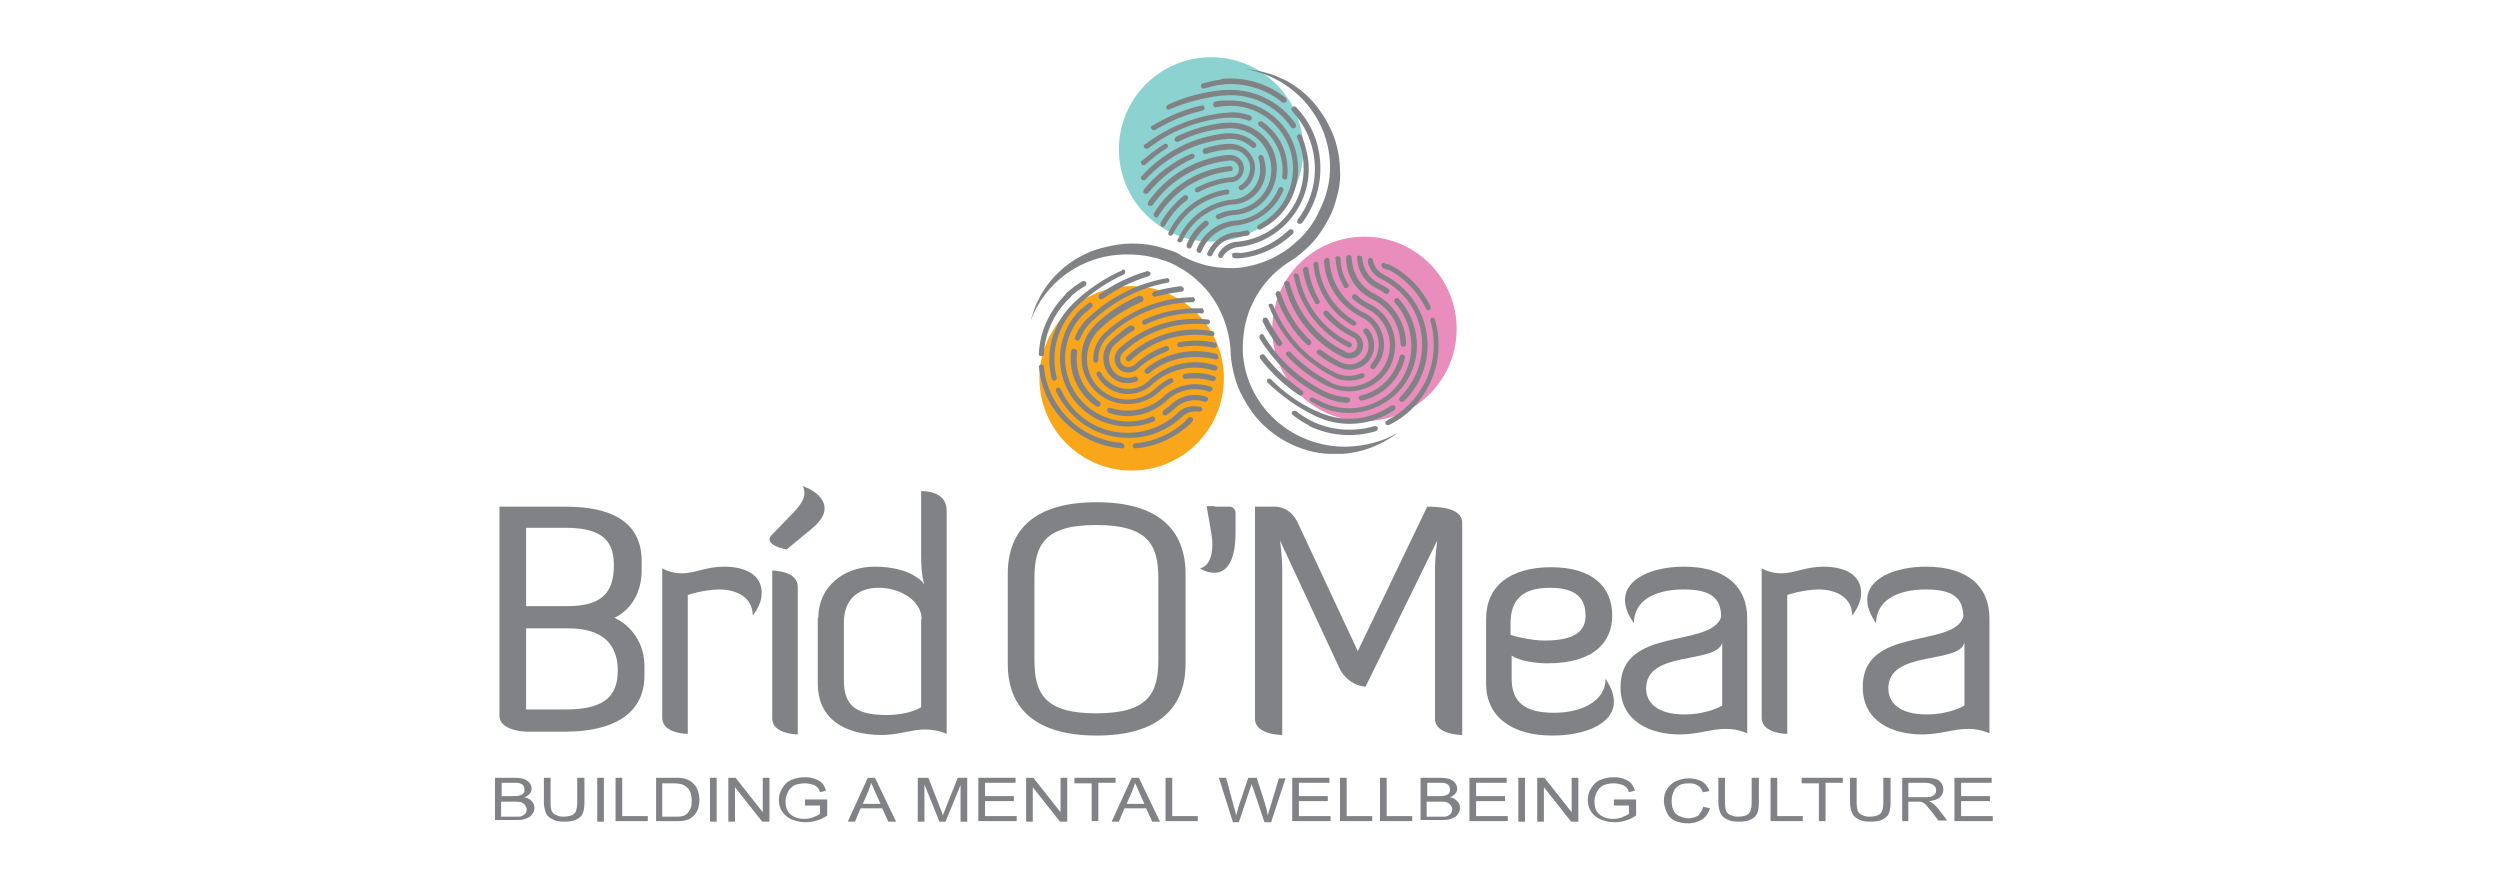 <?xml version="1.0" encoding="utf-8"?>
<!-- Generator: Adobe Illustrator 24.3.0, SVG Export Plug-In . SVG Version: 6.00 Build 0)  -->
<svg version="1.1" id="Layer_1" xmlns="http://www.w3.org/2000/svg" xmlns:xlink="http://www.w3.org/1999/xlink" x="0px" y="0px"
	 viewBox="0 0 450 160" style="enable-background:new 0 0 450 160;" xml:space="preserve">
<style type="text/css">
	.st0{fill:#8CD2D1;}
	.st1{fill:#FAA61A;}
	.st2{fill:#E98EBC;}
	.st3{fill:#808285;}
</style>
<g>
	<g>
		<circle class="st0" cx="218" cy="26.9" r="16.6"/>
		<circle class="st1" cx="203.7" cy="68.1" r="16.6"/>
		<circle class="st2" cx="245.6" cy="59.2" r="16.6"/>
		<g>
			<path class="st3" d="M242.5,80.4c-10,0.2-18.3-7.4-18.8-17.1c0-0.2,0-0.4,0-0.6c0-1.2,0.1-2.4,0.3-3.6c0.2-1.2,0.6-2.4,1-3.5
				c0.5-1.1,1-2.2,1.7-3.2c1.3-2,3.1-3.8,5.1-5.1l0,0c0,0,0,0,0,0c1.2-0.7,2.2-1.5,3.2-2.4c1-0.9,1.9-1.9,2.7-3.1
				c0.8-1.1,1.4-2.3,2-3.5c0.5-1.2,0.9-2.6,1.2-3.9c0.3-1.3,0.4-2.7,0.3-4c-0.1-2.7-0.7-5.4-2-7.8c-0.3-0.6-0.6-1.2-1-1.8
				c-0.4-0.6-0.8-1.1-1.2-1.7c-0.9-1.1-1.8-2-2.9-2.9c-1.1-0.8-2.2-1.6-3.5-2.1c-1.2-0.6-2.5-1-3.9-1.3c-0.9-0.2-1.9-0.3-2.8-0.4
				c8.6,1.3,15.3,8.5,15.5,17.3c0.1,3-0.7,5.9-2,8.4c-0.4,0.9-0.9,1.8-1.5,2.6c-0.7,1-1.5,1.9-2.4,2.7c-0.9,0.8-1.8,1.6-2.9,2.2
				c-1,0.6-2.1,1.2-3.3,1.6c-1.1,0.4-2.3,0.7-3.5,0.9c-1.2,0.2-2.4,0.2-3.6,0.1c-2.4-0.1-4.8-0.8-7-1.9l0,0c0,0,0,0,0,0
				c-0.2-0.1-0.5-0.2-0.7-0.4c0,0-0.1,0-0.1-0.1c-0.9-0.5-1.9-0.8-2.9-1.1c-1.3-0.4-2.6-0.7-4-0.8c-1.3-0.1-2.7-0.1-4.1,0.1
				c-1.3,0.2-2.7,0.5-4,0.9c-1.3,0.4-2.5,1-3.7,1.7c-2.3,1.4-4.3,3.3-5.8,5.6c-0.4,0.6-0.7,1.2-1,1.8c-0.3,0.6-0.6,1.2-0.8,1.9
				c-0.2,0.6-0.4,1.2-0.6,1.9c2.5-6.9,9.1-11.9,17.1-12c1.7,0,3.3,0.1,4.8,0.5c0.5,0.1,1,0.2,1.5,0.4c1.2,0.3,2.3,0.8,3.3,1.4
				c1.1,0.6,2.1,1.3,3,2.1c0.9,0.8,1.8,1.7,2.5,2.6c0.7,1,1.4,2,1.9,3.1c1.1,2.2,1.7,4.6,1.9,7v0c0,0,0,0,0,0c0,1.3,0.2,2.7,0.5,4
				c0.3,1.3,0.7,2.6,1.3,3.8c0.6,1.2,1.3,2.4,2.1,3.5c0.8,1.1,1.7,2.1,2.8,3c1,0.9,2.2,1.7,3.3,2.3c2.4,1.3,5.1,2.1,7.8,2.2
				c0.7,0,1.4,0,2,0c0.7,0,1.4-0.1,2-0.2c1.3-0.2,2.7-0.6,3.9-1.1c1.3-0.5,2.5-1.2,3.6-1.9c0.3-0.2,0.6-0.5,1-0.7
				C249.3,79.3,246,80.3,242.5,80.4z"/>
			<g>
				<path class="st3" d="M214.2,75.8c0.1,0.2,0.1,0.4-0.1,0.6c-2.7,2.5-6.1,4-9.7,4.3c-0.3,0-0.5-0.2-0.5-0.4c0-0.3,0.2-0.5,0.4-0.5
					c3.5-0.3,6.6-1.7,9.2-4.1C213.7,75.5,214,75.5,214.2,75.8C214.2,75.7,214.2,75.8,214.2,75.8z"/>
				<path class="st3" d="M202.3,80c0.1,0.1,0.1,0.2,0.1,0.3c0,0.3-0.2,0.5-0.5,0.4c-4-0.3-7.8-2.1-10.6-5.1
					c-2.5-2.6-3.9-5.9-4.3-9.5c0-0.3,0.2-0.5,0.4-0.5c0.3,0,0.5,0.2,0.5,0.4c0.3,3.4,1.7,6.4,4,8.9c2.6,2.8,6.1,4.5,9.9,4.8
					C202.1,79.8,202.2,79.8,202.3,80z"/>
				<path class="st3" d="M192.8,52.9c0.1,0.2,0.1,0.4-0.1,0.6c-2.9,2.7-4.6,6.3-4.8,10.2c0,0.3-0.2,0.5-0.5,0.4
					c-0.3,0-0.5-0.2-0.4-0.5c0.2-4.2,2.1-8,5.1-10.9C192.2,52.6,192.5,52.6,192.8,52.9C192.7,52.8,192.8,52.8,192.8,52.9z"/>
				<path class="st3" d="M195.5,50.8C195.5,50.8,195.5,50.8,195.5,50.8c0.1,0.2,0.1,0.5-0.2,0.7c-1,0.6-1.9,1.2-2.7,2
					c-0.2,0.2-0.5,0.2-0.7,0c-0.2-0.2-0.2-0.5,0-0.7c0.9-0.8,1.8-1.5,2.8-2.1C195.1,50.5,195.4,50.6,195.5,50.8z"/>
				<path class="st3" d="M214.7,75.3c0.1,0.2,0.1,0.4-0.1,0.6c-0.2,0.2-0.3,0.3-0.5,0.5c-0.2,0.2-0.5,0.2-0.7,0
					c-0.2-0.2-0.2-0.5,0-0.7c0.2-0.2,0.3-0.3,0.5-0.5C214.1,75,214.4,75,214.7,75.3C214.6,75.2,214.7,75.3,214.7,75.3z"/>
				<path class="st3" d="M218.5,59.8c0.1,0.1,0.1,0.2,0.1,0.3c0,0.3-0.3,0.4-0.5,0.4c-5.3-0.9-10.7,0.7-14.6,4.4
					c-0.2,0.2-0.5,0.2-0.7,0c-0.2-0.2-0.2-0.5,0-0.7c4.2-3.9,9.8-5.6,15.4-4.6C218.3,59.6,218.5,59.7,218.5,59.8z"/>
				<path class="st3" d="M219,61.9c0.1,0.1,0.1,0.2,0.1,0.3c-0.1,0.3-0.3,0.4-0.6,0.4c-2-0.4-4.1-0.5-6.1-0.1
					c-0.3,0-0.5-0.1-0.5-0.4c0-0.3,0.1-0.5,0.4-0.5c2.2-0.4,4.3-0.4,6.5,0.1C218.8,61.7,218.9,61.8,219,61.9z"/>
				<path class="st3" d="M217.7,57.7c0.1,0.1,0.1,0.2,0.1,0.3c0,0.3-0.3,0.4-0.5,0.4c-5.6-0.6-11.1,1.2-15.2,5.1l-0.1,0.1
					c-0.5,0.6-0.5,1.5,0,2c0.5,0.6,1.4,0.6,2,0.2l0.2-0.1c1.6-1.5,3.5-2.7,5.6-3.4c0.2-0.1,0.5,0,0.6,0.3c0.1,0.2,0,0.5-0.3,0.6
					c-1.8,0.7-3.5,1.6-5,2.9l0,0l-0.3,0.3c-1,0.9-2.5,0.9-3.5-0.1c-0.9-1-0.9-2.5,0.1-3.5l0.3-0.3l0,0c4.3-3.8,9.9-5.6,15.6-5
					C217.5,57.5,217.7,57.6,217.7,57.7z"/>
				<path class="st3" d="M219.2,64c0.1,0.1,0.1,0.2,0.1,0.4c-0.1,0.2-0.3,0.4-0.6,0.3c-4.2-1.1-8.6-0.2-11.9,2.5
					c-0.2,0.2-0.5,0.1-0.7-0.1c-0.2-0.2-0.1-0.5,0.1-0.7c3.5-2.9,8.3-3.9,12.8-2.7C219,63.8,219.1,63.9,219.2,64z"/>
				<path class="st3" d="M204.2,58.9c0.1,0.2,0.1,0.5-0.2,0.6c-1.2,0.7-2.3,1.6-3.3,2.5l-0.1,0.1c-0.6,0.6-0.9,1.4-1,2.3
					c0,0.9,0.3,1.8,0.9,2.5c0.9,1,2.4,1.4,3.7,0.9c0.2-0.1,0.5,0,0.6,0.3c0.1,0.2,0,0.5-0.3,0.6c-1.7,0.6-3.5,0.2-4.7-1.1
					c-0.8-0.9-1.2-2-1.2-3.2c0-1.2,0.5-2.3,1.4-3.1l0.3-0.3l0,0c1-0.9,2-1.7,3.1-2.4C203.8,58.6,204,58.6,204.2,58.9
					C204.2,58.9,204.2,58.9,204.2,58.9z"/>
				<path class="st3" d="M216.6,55.7c0,0.1,0.1,0.2,0.1,0.3c0,0.3-0.2,0.5-0.5,0.4c-3.4-0.2-6.9,0.5-10,2c-0.2,0.1-0.5,0-0.6-0.2
					c-0.1-0.2,0-0.5,0.2-0.6c3.2-1.5,6.8-2.2,10.4-2.1C216.4,55.4,216.5,55.5,216.6,55.7z"/>
				<path class="st3" d="M219.1,66c0.1,0.1,0.1,0.3,0,0.4c-0.1,0.2-0.3,0.4-0.6,0.3c-3.8-1.2-7.9-0.3-10.9,2.3l-0.2,0.2
					c-2.6,2.4-6.6,2.3-9-0.3c-0.4-0.4-0.7-0.9-1-1.4c-0.1-0.2,0-0.5,0.2-0.6c0.2-0.1,0.5,0,0.6,0.2c0.2,0.4,0.5,0.9,0.9,1.2
					c2,2.1,5.3,2.3,7.5,0.4l0.2-0.2c3.2-3,7.8-4.1,12.1-2.7C218.9,65.8,219,65.9,219.1,66z"/>
				<path class="st3" d="M215,53.7c0,0.1,0.1,0.1,0.1,0.2c0,0.3-0.2,0.5-0.5,0.5c-5.7,0.1-11.1,2.3-15.2,6.2l-0.1,0.1
					c-1.1,1.1-1.7,2.6-1.6,4.1c0,0.3-0.2,0.5-0.4,0.5c-0.3,0-0.5-0.2-0.5-0.4c-0.1-1.9,0.7-3.7,2-4.9l0.3-0.3l0,0
					c4.3-3.9,9.8-6.1,15.6-6.2C214.8,53.4,214.9,53.5,215,53.7z"/>
				<path class="st3" d="M218.8,67.9c0.1,0.1,0.1,0.3,0,0.4c-0.1,0.2-0.4,0.4-0.6,0.3c-1.5-0.5-3.2-0.6-4.8-0.4
					c-0.3,0-0.5-0.1-0.5-0.4c0-0.3,0.1-0.5,0.4-0.5c1.7-0.3,3.6-0.2,5.2,0.4C218.6,67.8,218.7,67.8,218.8,67.9z"/>
				<path class="st3" d="M205.8,53.6C205.9,53.6,205.9,53.7,205.8,53.6c0.1,0.3,0,0.6-0.2,0.7c-2.8,1.2-5.4,2.8-7.6,4.9l-0.1,0.1
					c-2.9,2.8-3,7.4-0.3,10.3c2.7,2.9,7.3,3.1,10.2,0.5l0.2-0.2c0.8-0.7,1.6-1.3,2.6-1.8c0.2-0.1,0.5,0,0.6,0.2
					c0.1,0.2,0,0.5-0.2,0.6c-0.8,0.4-1.5,0.9-2.1,1.4l-0.2,0.2c-3.4,3.1-8.6,3-11.8-0.4c-3.1-3.3-3-8.6,0.4-11.8l0.2-0.2l0,0
					c2.3-2.1,4.8-3.7,7.6-4.9C205.5,53.3,205.7,53.4,205.8,53.6z"/>
				<path class="st3" d="M213,51.8c0,0.1,0.1,0.1,0.1,0.2c0,0.3-0.2,0.5-0.4,0.5c-1.6,0.2-3.2,0.5-4.7,0.9c-0.2,0.1-0.5-0.1-0.6-0.3
					c-0.1-0.2,0.1-0.5,0.3-0.6c1.6-0.5,3.2-0.8,4.9-1C212.7,51.6,212.9,51.7,213,51.8z"/>
				<path class="st3" d="M210.4,50.2c0,0,0.1,0.1,0.1,0.2c0,0.3-0.1,0.5-0.4,0.5c-5,0.9-9.6,3.3-13.3,6.7l-0.1,0.1
					c-1,0.9-1.8,2-2.3,3.3c-0.1,0.2-0.4,0.4-0.6,0.3c-0.2-0.1-0.4-0.4-0.3-0.6c0.5-1.3,1.3-2.5,2.4-3.5l0,0l0.1-0.1
					c3.9-3.6,8.7-6.1,13.9-7C210.1,50,210.3,50.1,210.4,50.2z"/>
				<path class="st3" d="M193.8,63c0.1,0.1,0.1,0.2,0.1,0.3c-0.4,2.8,0.5,5.6,2.4,7.6c0.5,0.5,1,1,1.6,1.4c0.2,0.1,0.3,0.4,0.1,0.7
					c-0.1,0.2-0.4,0.3-0.7,0.1c-0.7-0.4-1.3-1-1.8-1.5c-2.1-2.3-3.1-5.3-2.7-8.4c0-0.3,0.3-0.4,0.5-0.4
					C193.6,62.8,193.7,62.9,193.8,63z"/>
				<path class="st3" d="M218.2,69.8c0.1,0.1,0.1,0.3,0,0.4c-0.1,0.2-0.4,0.4-0.6,0.3c-2.5-0.9-5.3-0.4-7.4,1.4l-0.2,0.2
					c-2.8,2.6-6.8,3.5-10.4,2.2c-0.2-0.1-0.4-0.4-0.3-0.6c0.1-0.2,0.4-0.4,0.6-0.3c3.2,1.1,6.7,0.4,9.3-1.8l0.2-0.2
					c2.3-2.1,5.5-2.8,8.5-1.8C218.1,69.7,218.1,69.7,218.2,69.8z"/>
				<path class="st3" d="M217.4,71.6c0.1,0.1,0.1,0.3,0,0.4c-0.1,0.2-0.3,0.4-0.6,0.3c-1.8-0.6-3.8-0.2-5.2,1.1l-0.1,0.1
					c-0.5,0.4-1,0.9-1.5,1.2c-0.2,0.1-0.5,0.1-0.7-0.1c-0.1-0.2-0.1-0.5,0.1-0.7c0.4-0.3,0.8-0.6,1.2-0.9l0.2-0.2
					c1.7-1.6,4.1-2.1,6.3-1.4C217.2,71.4,217.3,71.5,217.4,71.6z"/>
				<path class="st3" d="M196.6,54.7c0.1,0.2,0.1,0.5-0.1,0.6c-0.3,0.3-0.7,0.6-1,0.9l-0.2,0.1c-4.6,4.3-4.8,11.4-0.5,16
					c1.6,1.7,3.6,2.8,5.9,3.3c2.2,0.5,4.5,0.3,6.6-0.6c0.2-0.1,0.5,0,0.6,0.3c0.1,0.2,0,0.5-0.3,0.6c-2.3,0.9-4.7,1.1-7.1,0.6
					c-2.5-0.5-4.7-1.8-6.4-3.6c-4.5-4.8-4.4-12.4,0.3-17.1l0,0l0.3-0.2c0.4-0.4,0.8-0.7,1.2-1C196.1,54.4,196.4,54.4,196.6,54.7
					C196.6,54.7,196.6,54.7,196.6,54.7z"/>
				<path class="st3" d="M207,49c0,0,0,0.1,0.1,0.1c0.1,0.2-0.1,0.5-0.3,0.6c-3,0.9-5.8,2.3-8.3,4.1c-0.2,0.1-0.5,0.1-0.7-0.1
					c-0.1-0.2-0.1-0.5,0.1-0.7c2.6-1.9,5.5-3.3,8.6-4.2C206.7,48.8,206.9,48.9,207,49z"/>
				<path class="st3" d="M216.3,73.4c0.1,0.1,0.1,0.2,0.1,0.3c-0.1,0.3-0.3,0.4-0.6,0.4c-1-0.2-2.1,0.1-2.9,0.8l-0.1,0.1
					c-2.8,2.6-6.4,4-10.2,3.8c-3.8-0.1-7.3-1.7-9.9-4.5c-1.1-1.2-2-2.5-2.6-3.9c-0.1-0.2,0-0.5,0.2-0.6c0.2-0.1,0.5,0,0.6,0.2
					c0.6,1.3,1.4,2.6,2.4,3.7c2.4,2.6,5.7,4.1,9.2,4.2c3.5,0.1,6.8-1.1,9.3-3.4l0.2-0.2c1-1,2.5-1.4,3.9-1.1
					C216.1,73.2,216.3,73.3,216.3,73.4z"/>
				<path class="st3" d="M202.5,48.7C202.5,48.7,202.5,48.7,202.5,48.7c0.1,0.3,0,0.6-0.2,0.7c-2.9,1.3-5.7,3.2-8.1,5.4l-0.2,0.2
					c-3.5,3.3-5,8.2-3.8,12.9c0.1,0.3-0.1,0.5-0.3,0.6c-0.3,0.1-0.5-0.1-0.6-0.3c-1.2-4.9,0.2-10,3.8-13.5l0,0l0.3-0.3
					c2.5-2.4,5.4-4.3,8.5-5.7C202.1,48.4,202.4,48.5,202.5,48.7z"/>
			</g>
			<g>
				<path class="st3" d="M222.5,46.2c0.1,0.2,0.3,0.4,0.5,0.3c3.7-0.3,7-1.9,9.7-4.4c0.2-0.2,0.2-0.5,0-0.7c-0.2-0.2-0.5-0.2-0.7,0
					c-2.5,2.4-5.7,3.9-9.1,4.2C222.6,45.6,222.4,45.8,222.5,46.2C222.5,46.1,222.5,46.1,222.5,46.2z"/>
				<path class="st3" d="M233.5,40c0,0.1,0.1,0.2,0.2,0.2c0.2,0.2,0.5,0.1,0.7-0.1c2.4-3.2,3.6-7.2,3.2-11.3
					c-0.3-3.6-1.8-6.9-4.3-9.5c-0.2-0.2-0.5-0.2-0.7,0c-0.2,0.2-0.2,0.5,0,0.7c2.3,2.5,3.7,5.6,4,8.9c0.4,3.8-0.7,7.6-3,10.6
					C233.5,39.7,233.5,39.9,233.5,40z"/>
				<path class="st3" d="M219.5,14.9c0.1,0.2,0.3,0.4,0.5,0.3c3.9-0.4,7.8,0.8,10.8,3.2c0.2,0.2,0.5,0.1,0.7-0.1
					c0.2-0.2,0.1-0.5-0.1-0.7c-3.3-2.6-7.4-3.8-11.5-3.4C219.7,14.3,219.5,14.6,219.5,14.9C219.5,14.9,219.5,14.9,219.5,14.9z"/>
				<path class="st3" d="M216.2,15.6C216.2,15.6,216.2,15.6,216.2,15.6c0.1,0.3,0.3,0.4,0.6,0.3c1.1-0.3,2.2-0.6,3.3-0.7
					c0.3,0,0.4-0.3,0.4-0.5c0-0.3-0.3-0.4-0.5-0.4c-1.2,0.1-2.3,0.4-3.5,0.7C216.2,15.1,216.1,15.4,216.2,15.6z"/>
				<path class="st3" d="M221.8,46.2c0.1,0.2,0.3,0.3,0.5,0.3c0.2,0,0.5,0,0.7-0.1c0.3,0,0.4-0.3,0.4-0.5c0-0.3-0.3-0.4-0.5-0.4
					c-0.2,0-0.4,0-0.7,0c-0.3,0-0.5,0.2-0.4,0.5C221.8,46.1,221.8,46.2,221.8,46.2z"/>
				<path class="st3" d="M207.7,38.8c0,0.1,0.1,0.2,0.2,0.3c0.2,0.1,0.5,0.1,0.6-0.2c2.9-4.6,7.6-7.5,13-8.1c0.3,0,0.4-0.3,0.4-0.5
					c0-0.3-0.3-0.4-0.5-0.4c-5.7,0.5-10.7,3.6-13.7,8.5C207.6,38.5,207.6,38.7,207.7,38.8z"/>
				<path class="st3" d="M208.9,40.5c0,0.1,0.1,0.2,0.2,0.3c0.2,0.1,0.5,0,0.6-0.2c1-1.8,2.3-3.4,4-4.6c0.2-0.2,0.2-0.5,0.1-0.7
					c-0.2-0.2-0.5-0.2-0.7-0.1c-1.7,1.4-3.1,3-4.2,4.9C208.9,40.3,208.9,40.4,208.9,40.5z"/>
				<path class="st3" d="M206.6,36.8c0,0.1,0.1,0.2,0.2,0.2c0.2,0.1,0.5,0.1,0.7-0.1c3.2-4.6,8.3-7.5,13.9-8l0.1,0
					c0.8,0,1.4,0.6,1.5,1.4c0.1,0.8-0.4,1.4-1.2,1.6l-0.2,0c-2.2,0.2-4.3,0.9-6.3,1.9c-0.2,0.1-0.3,0.4-0.2,0.6
					c0.1,0.2,0.4,0.3,0.6,0.2c1.7-0.9,3.5-1.5,5.5-1.8l0,0l0.5,0c1.3-0.1,2.3-1.3,2.2-2.7c-0.1-1.3-1.3-2.3-2.7-2.2l-0.4,0l0,0
					c-5.7,0.7-10.8,3.7-14.1,8.4C206.6,36.5,206.6,36.7,206.6,36.8z"/>
				<path class="st3" d="M210.3,42.1c0,0.1,0.1,0.2,0.2,0.3c0.2,0.1,0.5,0,0.6-0.2c1.9-3.9,5.6-6.6,9.8-7.2c0.3,0,0.4-0.3,0.4-0.5
					c0-0.3-0.3-0.4-0.5-0.4c-4.5,0.7-8.5,3.6-10.5,7.8C210.3,41.8,210.3,41.9,210.3,42.1z"/>
				<path class="st3" d="M216.5,27.4c0.1,0.2,0.3,0.4,0.6,0.3c1.3-0.4,2.7-0.7,4.1-0.8l0.2,0c0.9,0,1.7,0.2,2.4,0.8
					c0.7,0.6,1.2,1.4,1.2,2.3c0.1,1.4-0.6,2.7-1.8,3.4c-0.2,0.1-0.3,0.4-0.2,0.6c0.1,0.2,0.4,0.3,0.6,0.2c1.5-0.8,2.4-2.5,2.3-4.3
					c-0.1-1.2-0.7-2.2-1.6-3c-0.9-0.7-2.1-1.1-3.2-1l-0.4,0l0,0c-1.3,0.1-2.6,0.4-3.9,0.8C216.5,26.9,216.4,27.2,216.5,27.4
					C216.5,27.4,216.5,27.4,216.5,27.4z"/>
				<path class="st3" d="M205.8,34.6c0,0.1,0.1,0.2,0.2,0.2c0.2,0.2,0.5,0.1,0.7-0.1c2.2-2.7,5-4.8,8.1-6.2c0.2-0.1,0.3-0.4,0.2-0.6
					c-0.1-0.2-0.4-0.3-0.6-0.2c-3.3,1.4-6.2,3.6-8.5,6.4C205.8,34.3,205.8,34.5,205.8,34.6z"/>
				<path class="st3" d="M211.9,43.3c0,0.1,0.1,0.2,0.3,0.3c0.2,0.1,0.5,0,0.6-0.2c1.6-3.6,5-6.1,9-6.6l0.3,0
					c3.5-0.3,6.1-3.4,5.7-6.9c-0.1-0.6-0.2-1.2-0.4-1.7c-0.1-0.2-0.4-0.4-0.6-0.3c-0.2,0.1-0.4,0.4-0.3,0.6c0.2,0.5,0.3,1,0.3,1.5
					c0.3,2.9-1.8,5.5-4.6,5.9l-0.2,0c-4.4,0.4-8.2,3.2-10,7.2C211.9,43.1,211.9,43.2,211.9,43.3z"/>
				<path class="st3" d="M205.4,32.1c0,0.1,0.1,0.1,0.1,0.2c0.2,0.2,0.5,0.2,0.7,0c3.9-4.2,9.1-6.8,14.8-7.3l0.2,0
					c1.5-0.1,3,0.5,4.1,1.5c0.2,0.2,0.5,0.2,0.7,0c0.2-0.2,0.2-0.5,0-0.7c-1.3-1.3-3.2-1.9-5-1.8l-0.4,0l0,0
					c-5.7,0.6-11.1,3.3-15,7.6C205.4,31.8,205.3,32,205.4,32.1z"/>
				<path class="st3" d="M213.6,44.4c0,0.1,0.1,0.2,0.3,0.3c0.2,0.1,0.5,0,0.6-0.3c0.6-1.5,1.6-2.8,2.9-3.8c0.2-0.2,0.2-0.5,0.1-0.7
					c-0.2-0.2-0.5-0.2-0.7-0.1c-1.4,1.1-2.5,2.5-3.2,4.2C213.6,44.2,213.6,44.3,213.6,44.4z"/>
				<path class="st3" d="M211.4,25.2C211.4,25.2,211.4,25.3,211.4,25.2c0.1,0.3,0.4,0.4,0.7,0.3c2.7-1.3,5.6-2.2,8.7-2.4l0.1,0
					c4-0.3,7.5,2.7,7.9,6.7c0.4,4-2.5,7.5-6.4,8l-0.3,0c-1.1,0.1-2.1,0.4-3,0.8c-0.2,0.1-0.4,0.4-0.2,0.6c0.1,0.2,0.4,0.4,0.6,0.2
					c0.8-0.3,1.6-0.6,2.5-0.7l0.3,0c4.6-0.4,7.9-4.5,7.5-9.1c-0.4-4.6-4.5-7.9-9.1-7.5l-0.3,0l0,0c-3,0.3-6,1.2-8.7,2.5
					C211.5,24.8,211.4,25,211.4,25.2z"/>
				<path class="st3" d="M205.4,29.4c0,0.1,0.1,0.1,0.1,0.2c0.2,0.2,0.5,0.2,0.7,0c1.2-1.1,2.5-2.1,3.8-2.9c0.2-0.1,0.3-0.4,0.2-0.6
					c-0.1-0.2-0.4-0.3-0.6-0.2c-1.4,0.9-2.7,1.9-4,3C205.3,29,205.3,29.2,205.4,29.4z"/>
				<path class="st3" d="M205.9,26.4c0,0.1,0,0.1,0.1,0.2c0.2,0.2,0.5,0.2,0.7,0.1c4-3.1,8.8-5,13.9-5.5l0.1,0c1.4-0.1,2.7,0,4,0.5
					c0.2,0.1,0.5,0,0.6-0.3c0.1-0.2,0-0.5-0.3-0.6c-1.3-0.5-2.8-0.7-4.2-0.5l0,0l-0.2,0c-5.3,0.5-10.3,2.5-14.5,5.7
					C205.9,26,205.8,26.2,205.9,26.4z"/>
				<path class="st3" d="M226.5,22.4c0,0.1,0.1,0.2,0.2,0.3c2.3,1.6,3.8,4.1,4.1,6.9c0.1,0.7,0.1,1.4,0,2.2c0,0.3,0.1,0.5,0.4,0.5
					c0.3,0,0.5-0.1,0.5-0.4c0.1-0.8,0.1-1.6,0-2.4c-0.3-3.1-1.9-5.8-4.5-7.6c-0.2-0.1-0.5-0.1-0.7,0.1
					C226.5,22.1,226.4,22.3,226.5,22.4z"/>
				<path class="st3" d="M215.4,45.2c0,0.1,0.1,0.2,0.3,0.3c0.2,0.1,0.5,0,0.6-0.3c1-2.5,3.3-4.2,5.9-4.6l0.2,0
					c3.8-0.4,7.1-2.8,8.6-6.3c0.1-0.2,0-0.5-0.3-0.6c-0.2-0.1-0.5,0-0.6,0.3c-1.3,3.1-4.2,5.3-7.5,5.7l-0.3,0
					c-3.1,0.3-5.8,2.3-6.9,5.2C215.4,45,215.4,45.1,215.4,45.2z"/>
				<path class="st3" d="M217.3,45.8c0,0.1,0.1,0.2,0.3,0.3c0.2,0.1,0.5,0,0.6-0.2c0.8-1.8,2.4-3,4.3-3.2l0.2,0
					c0.6-0.1,1.3-0.2,1.9-0.3c0.3-0.1,0.4-0.3,0.3-0.6c-0.1-0.3-0.3-0.4-0.6-0.3c-0.5,0.1-1,0.2-1.5,0.3l-0.3,0
					c-2.3,0.2-4.3,1.7-5.2,3.8C217.2,45.6,217.2,45.7,217.3,45.8z"/>
				<path class="st3" d="M218.4,19c0.1,0.2,0.3,0.4,0.5,0.3c0.4-0.1,0.9-0.1,1.3-0.2l0.2,0c6.2-0.6,11.7,4,12.3,10.2
					c0.2,2.3-0.3,4.6-1.4,6.6c-1.1,2-2.8,3.5-4.8,4.6c-0.2,0.1-0.3,0.4-0.2,0.6c0.1,0.2,0.4,0.3,0.6,0.2c2.2-1.1,4-2.8,5.2-4.9
					c1.2-2.2,1.8-4.7,1.5-7.2c-0.6-6.6-6.4-11.5-13-11.1l0,0l-0.4,0c-0.5,0-1,0.1-1.6,0.2C218.5,18.4,218.3,18.7,218.4,19
					C218.3,19,218.4,19,218.4,19z"/>
				<path class="st3" d="M207.2,23.1c0,0,0,0.1,0.1,0.1c0.1,0.2,0.4,0.3,0.6,0.2c2.7-1.6,5.5-2.8,8.6-3.5c0.3-0.1,0.4-0.3,0.3-0.6
					c-0.1-0.3-0.3-0.4-0.6-0.3c-3.1,0.7-6.1,2-8.9,3.7C207.2,22.7,207.1,22.9,207.2,23.1z"/>
				<path class="st3" d="M219.3,46.1c0,0.1,0.1,0.2,0.2,0.3c0.2,0.1,0.5,0.1,0.6-0.2c0.5-0.9,1.5-1.5,2.5-1.7l0.1,0
					c3.8-0.4,7.2-2.2,9.6-5.1c2.4-2.9,3.6-6.6,3.2-10.4c-0.2-1.6-0.6-3.1-1.2-4.6c-0.1-0.2-0.4-0.3-0.6-0.2
					c-0.2,0.1-0.3,0.4-0.2,0.6c0.6,1.3,1,2.8,1.1,4.3c0.3,3.5-0.7,7-3,9.7c-2.2,2.7-5.3,4.3-8.7,4.7l-0.2,0
					c-1.4,0.1-2.7,0.9-3.4,2.2C219.3,45.9,219.2,46,219.3,46.1z"/>
				<path class="st3" d="M209.9,19.4C209.9,19.4,209.9,19.5,209.9,19.4c0.1,0.3,0.4,0.4,0.6,0.3c3-1.3,6.1-2.1,9.4-2.5l0.3,0
					c4.8-0.5,9.5,1.7,12.2,5.7c0.1,0.2,0.4,0.3,0.7,0.1c0.2-0.1,0.3-0.4,0.1-0.7c-2.8-4.1-7.7-6.4-12.6-6.1l0,0l-0.4,0
					c-3.4,0.3-6.8,1.2-9.9,2.6C210,19,209.9,19.2,209.9,19.4z"/>
			</g>
			<g>
				<path class="st3" d="M249.4,47.7c0.1-0.2,0.4-0.2,0.6-0.1c3.3,1.6,5.9,4.3,7.5,7.6c0.1,0.2,0,0.5-0.2,0.6
					c-0.2,0.1-0.5,0-0.6-0.2c-1.5-3.1-3.9-5.6-7-7.2C249.3,48.3,249.2,48.1,249.4,47.7C249.3,47.8,249.3,47.8,249.4,47.7z"/>
				<path class="st3" d="M257.5,57.4c0.1-0.1,0.1-0.1,0.2-0.2c0.2-0.1,0.5,0.1,0.6,0.3c1.1,3.9,0.8,8-1,11.7
					c-1.6,3.2-4.1,5.8-7.3,7.3c-0.2,0.1-0.5,0-0.6-0.2c-0.1-0.2,0-0.5,0.2-0.6c3-1.5,5.4-3.9,6.9-6.9c1.7-3.4,2-7.3,1-11
					C257.4,57.7,257.4,57.6,257.5,57.4z"/>
				<path class="st3" d="M235.5,75.9c0.1-0.2,0.4-0.2,0.6-0.1c3.5,1.7,7.5,2,11.3,0.9c0.2-0.1,0.5,0.1,0.6,0.3
					c0.1,0.2-0.1,0.5-0.3,0.6c-4,1.2-8.2,0.9-12-0.9C235.4,76.5,235.3,76.2,235.5,75.9C235.4,75.9,235.5,75.9,235.5,75.9z"/>
				<path class="st3" d="M232.6,74.1C232.6,74.1,232.6,74.1,232.6,74.1c0.2-0.2,0.5-0.2,0.7-0.1c0.9,0.7,1.8,1.3,2.8,1.8
					c0.2,0.1,0.3,0.4,0.2,0.6c-0.1,0.2-0.4,0.3-0.6,0.2c-1.1-0.5-2.1-1.2-3-1.9C232.5,74.6,232.4,74.3,232.6,74.1z"/>
				<path class="st3" d="M248.7,47.5c0.1-0.2,0.4-0.2,0.6-0.1c0.2,0.1,0.4,0.2,0.6,0.3c0.2,0.1,0.3,0.4,0.2,0.6
					c-0.1,0.2-0.4,0.3-0.6,0.2c-0.2-0.1-0.4-0.2-0.6-0.3C248.7,48.1,248.6,47.8,248.7,47.5C248.7,47.5,248.7,47.5,248.7,47.5z"/>
				<path class="st3" d="M232.9,49.4c0.1-0.1,0.2-0.2,0.3-0.2c0.3,0,0.5,0.1,0.6,0.4c1,5.3,4.4,9.7,9.3,12.1
					c0.2,0.1,0.3,0.4,0.2,0.6c-0.1,0.2-0.4,0.3-0.6,0.2c-5.1-2.5-8.7-7.2-9.8-12.8C232.8,49.6,232.8,49.5,232.9,49.4z"/>
				<path class="st3" d="M234.7,48.2c0.1-0.1,0.2-0.2,0.3-0.2c0.3,0,0.5,0.1,0.5,0.4c0.3,2,1,4,2,5.7c0.1,0.2,0.1,0.5-0.2,0.6
					c-0.2,0.1-0.5,0.1-0.6-0.2c-1.1-1.9-1.9-3.9-2.2-6.1C234.6,48.4,234.6,48.3,234.7,48.2z"/>
				<path class="st3" d="M231.2,50.8c0.1-0.1,0.1-0.1,0.3-0.2c0.3-0.1,0.5,0.1,0.6,0.3c1.4,5.4,5.1,10,10.1,12.4l0.1,0.1
					c0.7,0.3,1.5,0,1.9-0.7c0.3-0.7,0.1-1.5-0.5-1.9l-0.2-0.1c-2-1-3.8-2.4-5.2-4c-0.2-0.2-0.1-0.5,0.1-0.7c0.2-0.2,0.5-0.1,0.7,0.1
					c1.3,1.5,2.8,2.7,4.5,3.6l0,0l0.4,0.2c1.2,0.6,1.7,2.1,1.1,3.3c-0.6,1.2-2.1,1.7-3.3,1.1l-0.4-0.2l0,0
					c-5.1-2.6-8.8-7.3-10.2-12.9C231.1,51.1,231.1,50.9,231.2,50.8z"/>
				<path class="st3" d="M236.5,47.3c0.1-0.1,0.2-0.2,0.3-0.2c0.3,0,0.5,0.2,0.5,0.4c0.4,4.3,2.9,8.1,6.6,10.3
					c0.2,0.1,0.3,0.4,0.2,0.6c-0.1,0.2-0.4,0.3-0.6,0.2c-4-2.3-6.6-6.4-7.1-11C236.4,47.5,236.5,47.4,236.5,47.3z"/>
				<path class="st3" d="M237.1,63.1c0.2-0.2,0.5-0.2,0.7-0.1c1.1,0.8,2.3,1.6,3.5,2.2l0.2,0.1c0.8,0.3,1.7,0.4,2.5,0.1
					c0.9-0.3,1.6-0.9,2-1.7c0.6-1.2,0.4-2.7-0.5-3.8c-0.2-0.2-0.1-0.5,0.1-0.7c0.2-0.2,0.5-0.1,0.7,0.1c1.1,1.3,1.4,3.2,0.6,4.8
					c-0.5,1.1-1.4,1.8-2.5,2.2c-1.1,0.4-2.3,0.3-3.4-0.2l-0.4-0.2l0,0c-1.2-0.6-2.3-1.3-3.3-2.1C236.9,63.6,236.9,63.3,237.1,63.1
					C237.1,63.1,237.1,63.1,237.1,63.1z"/>
				<path class="st3" d="M229.7,52.6c0.1-0.1,0.1-0.1,0.2-0.2c0.2-0.1,0.5,0.1,0.6,0.3c1.1,3.3,2.9,6.3,5.4,8.6
					c0.2,0.2,0.2,0.5,0,0.7c-0.2,0.2-0.5,0.2-0.7,0c-2.6-2.5-4.5-5.6-5.6-9C229.6,52.9,229.6,52.8,229.7,52.6z"/>
				<path class="st3" d="M238.5,46.6c0.1-0.1,0.2-0.2,0.3-0.2c0.3,0,0.5,0.2,0.5,0.4c0.2,4,2.5,7.5,6,9.4l0.3,0.1
					c3.1,1.6,4.4,5.4,2.9,8.5c-0.3,0.5-0.6,1-1,1.5c-0.2,0.2-0.5,0.2-0.7,0c-0.2-0.2-0.2-0.5,0-0.7c0.3-0.4,0.6-0.8,0.8-1.2
					c1.3-2.6,0.3-5.8-2.3-7.2l-0.2-0.1c-4-2-6.6-5.9-6.8-10.3C238.4,46.8,238.4,46.7,238.5,46.6z"/>
				<path class="st3" d="M228.4,54.8c0-0.1,0.1-0.1,0.2-0.1c0.2-0.1,0.5,0,0.6,0.3c2.1,5.3,6.1,9.6,11.2,12.1l0.2,0.1
					c1.4,0.6,3,0.6,4.4,0c0.2-0.1,0.5,0,0.6,0.2c0.1,0.2,0,0.5-0.2,0.6c-1.7,0.7-3.7,0.7-5.3-0.1l-0.3-0.2l0,0
					c-5.1-2.6-9.2-7-11.3-12.4C228.3,55.1,228.3,54.9,228.4,54.8z"/>
				<path class="st3" d="M240.4,46.3c0.1-0.1,0.2-0.2,0.4-0.2c0.3,0,0.5,0.2,0.5,0.5c0,1.6,0.5,3.2,1.4,4.6c0.1,0.2,0.1,0.5-0.2,0.6
					c-0.2,0.1-0.5,0.1-0.6-0.2c-0.9-1.5-1.4-3.3-1.5-5C240.3,46.4,240.3,46.3,240.4,46.3z"/>
				<path class="st3" d="M231.6,63.4C231.6,63.4,231.6,63.3,231.6,63.4c0.2-0.2,0.5-0.2,0.7,0c2.1,2.2,4.5,4,7.2,5.4l0.1,0.1
					c3.6,1.7,8,0.2,9.8-3.4c1.8-3.6,0.4-7.9-3.1-9.8l-0.2-0.1c-0.9-0.5-1.8-1.1-2.6-1.8c-0.2-0.2-0.2-0.5,0-0.7
					c0.2-0.2,0.5-0.2,0.7,0c0.6,0.6,1.3,1.1,2.1,1.5l0.2,0.1c4.1,2,5.8,7,3.8,11.1c-2,4.1-7,5.8-11.1,3.8l-0.3-0.1l0,0
					c-2.7-1.4-5.2-3.2-7.2-5.4C231.4,63.8,231.4,63.6,231.6,63.4z"/>
				<path class="st3" d="M227.4,57.3c0-0.1,0.1-0.1,0.2-0.1c0.2-0.1,0.5,0,0.6,0.2c0.7,1.4,1.6,2.8,2.5,4.1c0.2,0.2,0.1,0.5-0.1,0.7
					c-0.2,0.2-0.5,0.1-0.7-0.1c-1-1.3-1.9-2.7-2.6-4.2C227.2,57.7,227.3,57.5,227.4,57.3z"/>
				<path class="st3" d="M226.8,60.3c0,0,0.1-0.1,0.1-0.1c0.2-0.1,0.5-0.1,0.6,0.2c2.6,4.3,6.4,7.8,11,10.1l0.1,0
					c1.2,0.6,2.5,0.9,3.9,1c0.3,0,0.5,0.2,0.5,0.5c0,0.3-0.2,0.5-0.5,0.5c-1.4,0-2.8-0.4-4.1-1l0,0l-0.2-0.1
					c-4.8-2.3-8.7-6-11.5-10.5C226.7,60.7,226.7,60.5,226.8,60.3z"/>
				<path class="st3" d="M244.6,71.4c0.1-0.1,0.2-0.1,0.3-0.2c2.7-0.6,5-2.4,6.3-5c0.3-0.7,0.6-1.3,0.7-2c0.1-0.3,0.3-0.4,0.6-0.4
					c0.3,0.1,0.4,0.3,0.4,0.6c-0.2,0.8-0.4,1.5-0.8,2.2c-1.4,2.8-3.9,4.8-6.9,5.5c-0.3,0.1-0.5-0.1-0.6-0.4
					C244.5,71.6,244.5,71.5,244.6,71.4z"/>
				<path class="st3" d="M242.4,46.1c0.1-0.1,0.2-0.2,0.4-0.2c0.3,0,0.5,0.2,0.5,0.5c0.1,2.7,1.5,5.1,3.9,6.4l0.2,0.1
					c3.4,1.7,5.6,5.1,5.7,9c0,0.3-0.2,0.5-0.5,0.5c-0.3,0-0.5-0.2-0.5-0.5c-0.1-3.4-2-6.5-5-8l-0.2-0.1c-2.8-1.4-4.6-4.2-4.6-7.3
					C242.3,46.3,242.3,46.2,242.4,46.1z"/>
				<path class="st3" d="M244.3,46.2c0.1-0.1,0.2-0.2,0.4-0.2c0.3,0,0.5,0.2,0.5,0.4c0.1,1.9,1.2,3.6,2.8,4.5l0.2,0.1
					c0.6,0.3,1.1,0.6,1.7,1c0.2,0.1,0.3,0.4,0.1,0.7c-0.1,0.2-0.4,0.3-0.7,0.1c-0.4-0.3-0.9-0.6-1.3-0.8l-0.2-0.1
					c-2.1-1-3.4-3.1-3.5-5.4C244.2,46.4,244.3,46.3,244.3,46.2z"/>
				<path class="st3" d="M235.8,71.7c0.1-0.2,0.4-0.2,0.6-0.1c0.4,0.2,0.8,0.4,1.2,0.6l0.2,0.1c5.6,2.8,12.4,0.5,15.1-5.1
					c1-2.1,1.4-4.4,1-6.7c-0.3-2.2-1.3-4.3-2.8-6c-0.2-0.2-0.2-0.5,0-0.7c0.2-0.2,0.5-0.2,0.7,0c1.6,1.8,2.7,4,3.1,6.5
					c0.4,2.5,0,5-1.1,7.2c-2.9,5.9-10.1,8.5-16.1,5.7l0,0l-0.3-0.2c-0.5-0.2-0.9-0.5-1.4-0.7C235.8,72.2,235.7,71.9,235.8,71.7
					C235.8,71.7,235.8,71.7,235.8,71.7z"/>
				<path class="st3" d="M226.9,63.9C226.9,63.9,226.9,63.8,226.9,63.9c0.3-0.2,0.6-0.2,0.7,0c1.9,2.5,4.2,4.6,6.8,6.4
					c0.2,0.1,0.3,0.4,0.1,0.7c-0.1,0.2-0.4,0.3-0.7,0.1c-2.7-1.8-5-4-7-6.6C226.7,64.3,226.7,64.1,226.9,63.9z"/>
				<path class="st3" d="M246.3,46.6c0.1-0.1,0.2-0.2,0.3-0.2c0.3,0,0.5,0.1,0.5,0.4c0.2,1,0.8,2,1.8,2.5l0.1,0.1
					c3.4,1.7,6,4.6,7.2,8.2c1.2,3.6,1,7.4-0.7,10.8c-0.7,1.4-1.6,2.7-2.8,3.8c-0.2,0.2-0.5,0.2-0.7,0c-0.2-0.2-0.2-0.5,0-0.7
					c1-1,1.9-2.2,2.6-3.6c1.6-3.2,1.8-6.8,0.7-10.1c-1.1-3.3-3.4-5.9-6.5-7.5l-0.2-0.1c-1.3-0.6-2.2-1.8-2.4-3.2
					C246.2,46.9,246.3,46.7,246.3,46.6z"/>
				<path class="st3" d="M228.1,68.3C228.1,68.3,228.1,68.3,228.1,68.3c0.2-0.2,0.5-0.2,0.7,0c2.3,2.3,4.9,4.2,7.9,5.6l0.3,0.1
					c4.3,2.1,9.4,1.8,13.4-1c0.2-0.1,0.5-0.1,0.7,0.1c0.1,0.2,0.1,0.5-0.1,0.7c-4.1,2.8-9.4,3.3-14,1.2l0,0l-0.4-0.2
					c-3.1-1.5-5.9-3.5-8.4-5.9C228,68.7,228,68.5,228.1,68.3z"/>
			</g>
		</g>
	</g>
	<g>
		<path class="st3" d="M89.1,147.9V140h3.5c0.7,0,1.3,0.1,1.7,0.2c0.4,0.2,0.8,0.4,1,0.7c0.2,0.3,0.4,0.7,0.4,1
			c0,0.3-0.1,0.7-0.3,0.9c-0.2,0.3-0.5,0.5-1,0.7c0.6,0.1,1,0.4,1.3,0.7c0.3,0.3,0.5,0.7,0.5,1.2c0,0.4-0.1,0.7-0.3,1
			c-0.2,0.3-0.4,0.6-0.7,0.7s-0.6,0.3-1,0.4c-0.4,0.1-0.9,0.1-1.5,0.1H89.1z M90.3,143.3h2c0.5,0,0.9,0,1.2-0.1
			c0.3-0.1,0.6-0.2,0.7-0.4c0.2-0.2,0.2-0.4,0.2-0.7c0-0.3-0.1-0.5-0.2-0.7c-0.1-0.2-0.4-0.3-0.6-0.4c-0.3-0.1-0.7-0.1-1.4-0.1h-1.9
			V143.3z M90.3,147h2.3c0.4,0,0.7,0,0.8,0c0.3,0,0.5-0.1,0.7-0.2s0.3-0.2,0.5-0.4c0.1-0.2,0.2-0.4,0.2-0.7c0-0.3-0.1-0.5-0.3-0.8
			c-0.2-0.2-0.4-0.4-0.7-0.5c-0.3-0.1-0.8-0.1-1.4-0.1h-2.2V147z"/>
		<path class="st3" d="M104,140h1.2v4.5c0,0.8-0.1,1.4-0.3,1.9c-0.2,0.5-0.6,0.8-1.1,1.1c-0.6,0.3-1.3,0.4-2.2,0.4
			c-0.9,0-1.6-0.1-2.1-0.4c-0.6-0.3-1-0.6-1.2-1.1c-0.2-0.5-0.4-1.1-0.4-2V140h1.2v4.5c0,0.7,0.1,1.2,0.2,1.5
			c0.2,0.3,0.4,0.6,0.8,0.7c0.4,0.2,0.8,0.3,1.3,0.3c0.9,0,1.6-0.2,1.9-0.5c0.4-0.3,0.6-1,0.6-2V140z"/>
		<path class="st3" d="M107.5,147.9V140h1.2v7.9H107.5z"/>
		<path class="st3" d="M110.8,147.9V140h1.2v6.9h4.6v0.9H110.8z"/>
		<path class="st3" d="M118.1,147.9V140h3.2c0.7,0,1.3,0,1.7,0.1c0.5,0.1,1,0.3,1.4,0.6c0.5,0.4,0.9,0.8,1.1,1.3
			c0.2,0.5,0.4,1.2,0.4,1.9c0,0.6-0.1,1.1-0.2,1.6c-0.2,0.5-0.4,0.8-0.6,1.1c-0.3,0.3-0.5,0.5-0.8,0.7c-0.3,0.2-0.7,0.3-1.1,0.4
			c-0.4,0.1-0.9,0.1-1.5,0.1H118.1z M119.4,147h2c0.6,0,1.1,0,1.4-0.1c0.4-0.1,0.6-0.2,0.8-0.4c0.3-0.2,0.5-0.6,0.7-1
			c0.2-0.4,0.2-0.9,0.2-1.5c0-0.8-0.2-1.5-0.5-1.9c-0.3-0.4-0.7-0.7-1.2-0.9c-0.3-0.1-0.9-0.2-1.6-0.2h-2V147z"/>
		<path class="st3" d="M127.8,147.9V140h1.2v7.9H127.8z"/>
		<path class="st3" d="M131.1,147.9V140h1.3l4.9,6.2V140h1.2v7.9h-1.3l-4.9-6.2v6.2H131.1z"/>
		<path class="st3" d="M144.9,144.8v-0.9l4,0v2.9c-0.6,0.4-1.2,0.7-1.9,0.9c-0.6,0.2-1.3,0.3-2,0.3c-0.9,0-1.7-0.2-2.5-0.5
			c-0.7-0.3-1.3-0.8-1.7-1.4c-0.4-0.6-0.6-1.3-0.6-2.1c0-0.8,0.2-1.5,0.6-2.1c0.4-0.7,0.9-1.2,1.6-1.5c0.7-0.3,1.5-0.5,2.5-0.5
			c0.7,0,1.3,0.1,1.8,0.3c0.5,0.2,1,0.4,1.3,0.8c0.3,0.3,0.5,0.8,0.7,1.3l-1.1,0.3c-0.1-0.4-0.3-0.7-0.5-0.9
			c-0.2-0.2-0.5-0.4-0.9-0.5c-0.4-0.1-0.8-0.2-1.3-0.2c-0.6,0-1.1,0.1-1.5,0.2c-0.4,0.1-0.7,0.3-1,0.6c-0.3,0.2-0.4,0.5-0.6,0.8
			c-0.2,0.5-0.4,1-0.4,1.6c0,0.7,0.1,1.3,0.4,1.8s0.7,0.8,1.3,1.1c0.5,0.2,1.1,0.3,1.7,0.3c0.5,0,1.1-0.1,1.6-0.3
			c0.5-0.2,0.9-0.4,1.2-0.6v-1.5H144.9z"/>
		<path class="st3" d="M152.6,147.9l3.6-7.9h1.3l3.8,7.9h-1.4l-1.1-2.4h-3.9l-1,2.4H152.6z M155.3,144.7h3.2l-1-2.2
			c-0.3-0.7-0.5-1.2-0.7-1.6c-0.1,0.5-0.3,1-0.5,1.5L155.3,144.7z"/>
		<path class="st3" d="M165.2,147.9V140h1.9l2.2,5.6c0.2,0.5,0.4,0.9,0.4,1.2c0.1-0.3,0.3-0.7,0.5-1.3l2.2-5.5h1.7v7.9h-1.2v-6.6
			l-2.7,6.6h-1.1l-2.7-6.7v6.7H165.2z"/>
		<path class="st3" d="M176.1,147.9V140h6.7v0.9h-5.5v2.4h5.2v0.9h-5.2v2.7h5.7v0.9H176.1z"/>
		<path class="st3" d="M184.7,147.9V140h1.3l4.9,6.2V140h1.2v7.9h-1.3l-4.9-6.2v6.2H184.7z"/>
		<path class="st3" d="M196.5,147.9V141h-3.1V140h7.4v0.9h-3.1v6.9H196.5z"/>
		<path class="st3" d="M200.1,147.9l3.6-7.9h1.3l3.8,7.9h-1.4l-1.1-2.4h-3.9l-1,2.4H200.1z M202.8,144.7h3.2l-1-2.2
			c-0.3-0.7-0.5-1.2-0.7-1.6c-0.1,0.5-0.3,1-0.5,1.5L202.8,144.7z"/>
		<path class="st3" d="M209.8,147.9V140h1.2v6.9h4.6v0.9H209.8z"/>
		<path class="st3" d="M221.9,147.9l-2.5-7.9h1.3l1.4,5.2c0.2,0.5,0.3,1.1,0.4,1.6c0.2-0.8,0.4-1.3,0.4-1.5l1.8-5.3h1.5l1.3,4
			c0.3,1,0.6,1.9,0.7,2.8c0.1-0.5,0.3-1.1,0.5-1.7l1.5-5h1.2l-2.6,7.9h-1.2l-2-6c-0.2-0.5-0.3-0.8-0.3-0.9c-0.1,0.4-0.2,0.7-0.3,0.9
			l-2,6H221.9z"/>
		<path class="st3" d="M232.6,147.9V140h6.7v0.9h-5.5v2.4h5.2v0.9h-5.2v2.7h5.7v0.9H232.6z"/>
		<path class="st3" d="M241.2,147.9V140h1.2v6.9h4.6v0.9H241.2z"/>
		<path class="st3" d="M248.4,147.9V140h1.2v6.9h4.6v0.9H248.4z"/>
		<path class="st3" d="M255.7,147.9V140h3.5c0.7,0,1.3,0.1,1.7,0.2c0.4,0.2,0.8,0.4,1,0.7c0.2,0.3,0.4,0.7,0.4,1
			c0,0.3-0.1,0.7-0.3,0.9c-0.2,0.3-0.5,0.5-1,0.7c0.6,0.1,1,0.4,1.3,0.7c0.3,0.3,0.5,0.7,0.5,1.2c0,0.4-0.1,0.7-0.3,1
			c-0.2,0.3-0.4,0.6-0.7,0.7c-0.3,0.2-0.6,0.3-1,0.4c-0.4,0.1-0.9,0.1-1.5,0.1H255.7z M256.9,143.3h2c0.5,0,0.9,0,1.2-0.1
			c0.3-0.1,0.6-0.2,0.7-0.4c0.2-0.2,0.2-0.4,0.2-0.7c0-0.3-0.1-0.5-0.2-0.7c-0.1-0.2-0.4-0.3-0.6-0.4c-0.3-0.1-0.7-0.1-1.4-0.1h-1.9
			V143.3z M256.9,147h2.3c0.4,0,0.7,0,0.8,0c0.3,0,0.5-0.1,0.7-0.2c0.2-0.1,0.3-0.2,0.5-0.4c0.1-0.2,0.2-0.4,0.2-0.7
			c0-0.3-0.1-0.5-0.3-0.8c-0.2-0.2-0.4-0.4-0.7-0.5c-0.3-0.1-0.8-0.1-1.4-0.1h-2.2V147z"/>
		<path class="st3" d="M264.5,147.9V140h6.7v0.9h-5.5v2.4h5.2v0.9h-5.2v2.7h5.7v0.9H264.5z"/>
		<path class="st3" d="M273.3,147.9V140h1.2v7.9H273.3z"/>
		<path class="st3" d="M276.7,147.9V140h1.3l4.9,6.2V140h1.2v7.9h-1.3l-4.9-6.2v6.2H276.7z"/>
		<path class="st3" d="M290.5,144.8v-0.9l4,0v2.9c-0.6,0.4-1.2,0.7-1.9,0.9c-0.6,0.2-1.3,0.3-2,0.3c-0.9,0-1.7-0.2-2.5-0.5
			c-0.7-0.3-1.3-0.8-1.7-1.4c-0.4-0.6-0.6-1.3-0.6-2.1c0-0.8,0.2-1.5,0.6-2.1c0.4-0.7,0.9-1.2,1.6-1.5s1.5-0.5,2.5-0.5
			c0.7,0,1.3,0.1,1.8,0.3c0.5,0.2,1,0.4,1.3,0.8c0.3,0.3,0.5,0.8,0.7,1.3l-1.1,0.3c-0.1-0.4-0.3-0.7-0.5-0.9
			c-0.2-0.2-0.5-0.4-0.9-0.5c-0.4-0.1-0.8-0.2-1.3-0.2c-0.6,0-1.1,0.1-1.5,0.2c-0.4,0.1-0.7,0.3-1,0.6c-0.3,0.2-0.4,0.5-0.6,0.8
			c-0.2,0.5-0.4,1-0.4,1.6c0,0.7,0.1,1.3,0.4,1.8c0.3,0.5,0.7,0.8,1.3,1.1c0.5,0.2,1.1,0.3,1.7,0.3c0.5,0,1.1-0.1,1.6-0.3
			c0.5-0.2,0.9-0.4,1.2-0.6v-1.5H290.5z"/>
		<path class="st3" d="M306.6,145.2l1.2,0.3c-0.3,0.9-0.7,1.5-1.4,2c-0.7,0.4-1.5,0.7-2.5,0.7c-1,0-1.8-0.2-2.5-0.5
			c-0.6-0.3-1.1-0.8-1.4-1.5c-0.3-0.7-0.5-1.4-0.5-2.1c0-0.8,0.2-1.5,0.6-2.1c0.4-0.6,0.9-1.1,1.6-1.4c0.7-0.3,1.4-0.5,2.3-0.5
			c0.9,0,1.7,0.2,2.4,0.6c0.6,0.4,1.1,1,1.3,1.7l-1.2,0.2c-0.2-0.6-0.5-1-0.9-1.2c-0.4-0.3-0.9-0.4-1.6-0.4c-0.7,0-1.3,0.1-1.8,0.4
			c-0.5,0.3-0.8,0.7-1,1.2c-0.2,0.5-0.3,1-0.3,1.5c0,0.7,0.1,1.3,0.3,1.7c0.2,0.5,0.6,0.9,1.1,1.1c0.5,0.2,1,0.4,1.6,0.4
			c0.7,0,1.3-0.2,1.8-0.5C306.1,146.3,306.4,145.8,306.6,145.2z"/>
		<path class="st3" d="M315.4,140h1.2v4.5c0,0.8-0.1,1.4-0.3,1.9c-0.2,0.5-0.6,0.8-1.1,1.1c-0.6,0.3-1.3,0.4-2.2,0.4
			c-0.9,0-1.6-0.1-2.1-0.4c-0.6-0.3-1-0.6-1.2-1.1c-0.2-0.5-0.4-1.1-0.4-2V140h1.2v4.5c0,0.7,0.1,1.2,0.2,1.5
			c0.2,0.3,0.4,0.6,0.8,0.7c0.4,0.2,0.8,0.3,1.3,0.3c0.9,0,1.6-0.2,1.9-0.5c0.4-0.3,0.6-1,0.6-2V140z"/>
		<path class="st3" d="M318.7,147.9V140h1.2v6.9h4.6v0.9H318.7z"/>
		<path class="st3" d="M327.4,147.9V141h-3.1V140h7.4v0.9h-3.1v6.9H327.4z"/>
		<path class="st3" d="M339.1,140h1.2v4.5c0,0.8-0.1,1.4-0.3,1.9c-0.2,0.5-0.6,0.8-1.1,1.1c-0.6,0.3-1.3,0.4-2.2,0.4
			c-0.9,0-1.6-0.1-2.1-0.4c-0.6-0.3-1-0.6-1.2-1.1c-0.2-0.5-0.4-1.1-0.4-2V140h1.2v4.5c0,0.7,0.1,1.2,0.2,1.5
			c0.2,0.3,0.4,0.6,0.8,0.7c0.4,0.2,0.8,0.3,1.3,0.3c0.9,0,1.6-0.2,1.9-0.5c0.4-0.3,0.6-1,0.6-2V140z"/>
		<path class="st3" d="M342.4,147.9V140h4.1c0.8,0,1.5,0.1,1.9,0.2c0.4,0.1,0.8,0.4,1,0.7c0.3,0.4,0.4,0.8,0.4,1.2
			c0,0.6-0.2,1-0.6,1.4c-0.4,0.4-1.1,0.6-2,0.7c0.3,0.1,0.6,0.3,0.7,0.4c0.4,0.3,0.7,0.6,1,1l1.6,2.1h-1.6l-1.2-1.6
			c-0.4-0.5-0.7-0.8-0.9-1.1c-0.2-0.2-0.4-0.4-0.6-0.5c-0.2-0.1-0.4-0.2-0.6-0.2c-0.1,0-0.4,0-0.7,0h-1.4v3.5H342.4z M343.6,143.5
			h2.7c0.6,0,1,0,1.3-0.1c0.3-0.1,0.6-0.3,0.7-0.5c0.2-0.2,0.2-0.5,0.2-0.7c0-0.4-0.2-0.7-0.5-0.9c-0.3-0.2-0.8-0.4-1.5-0.4h-3
			V143.5z"/>
		<path class="st3" d="M351.8,147.9V140h6.7v0.9h-5.5v2.4h5.2v0.9h-5.2v2.7h5.7v0.9H351.8z"/>
	</g>
	<g>
		<path class="st3" d="M89.9,91.2h11.9c7.9,0,13.7,2.5,13.7,9.8v1.7c0,3.9-1.9,7.1-4.9,8.5c3.2,1.5,5.4,4.7,5.4,8.7v1.7
			c0,7-5.8,10.1-14.2,10.1h-7.1c0,0-4.8-0.1-4.8-2.9V91.2z M94.7,95.1v14h7.5c6.2,0,8.3-2.5,8.3-7.4c0-4.9-2.8-6.7-8.8-6.7H94.7z
			 M94.7,113.2v14.5h7.1c6.5,0,9.4-2,9.4-7c0-4.7-2.7-7.6-8.9-7.6H94.7z"/>
		<path class="st3" d="M123.8,107.1v25c0,0-4.6,0-4.6-2.9v-26.9c1.3,0.7,2.5,0.9,3.5,0.9c2.4,0,4.4-1.2,7.6-1.2
			c4.1,0,6.8,1.6,6.8,4.7c0,1.4-0.5,2.6-1.6,4.1c0-3.2-2.8-4.7-6.1-4.7C126.3,106.2,123.8,107.1,123.8,107.1z"/>
		<path class="st3" d="M142.3,92.8c1.3-1.3,2.5-2.7,2.5-4c0-0.5-0.1-0.9-0.3-1.3c2.4,0.8,6.5,3.6,1.7,7.6l-4.6,3.8
			c0,0-4.7-0.8-2.5-2.8L142.3,92.8z M139,102.7c0.3,0,4.6,0.1,4.6,2.9v26.6c0,0-4.6,0-4.6-2.9V102.7z"/>
		<path class="st3" d="M147.3,111.2c0-5.7,4.7-9.2,10.1-9.2c7,0,9,3.2,9,3.2s-0.6-1.3-0.6-5.3V88.4c0.4,0,4.6-0.1,4.6,3.5v40.2
			c-1.3-0.6-3-0.8-3.9-0.8c-2.3,0-4.9,1-7.7,1c-7.4,0-11.6-3.4-11.6-9.2V111.2z M165.9,111.5c0-3.4-3.9-5.7-7.7-5.7
			c-3.6,0-6.3,1.9-6.3,6.3v10.3c0,4.2,1.7,6.3,7.6,6.3c4.3,0,6.3-1.4,6.3-1.4V111.5z"/>
		<path class="st3" d="M213.4,119.5c0,8.1-5.1,12.9-16,12.9c-10.9,0-16-4.8-16-12.9v-16.2c0-8.1,5-12.9,16-12.9
			c10.9,0,16,4.8,16,12.9V119.5z M208.5,104.1c0-6-1.8-9.6-11.2-9.6c-9.3,0-11.1,3.6-11.1,9.6v14.7c0,6,1.8,9.6,11.1,9.6
			c9.4,0,11.2-3.6,11.2-9.6V104.1z"/>
		<path class="st3" d="M218.6,91.2h2.8c0.5,0,1,0.5,1,1.1v3.6c0,3.5-0.8,7.2-3.8,7.2c-0.8,0-1.7-0.2-2.6-0.8c2.3-0.5,2.4-4,2.1-5.9
			l-0.9-5.3H218.6z"/>
		<path class="st3" d="M258.3,102.5c0-2.4,0.4-5.2,0.4-5.2l-12.9,26.3c0,0-2.7,0-4.5-2.9l-10.9-23.4c0,0,0.4,2.8,0.4,5.2v29.8
			c0,0-4.9,0-4.9-2.9V91.2h3.5c0.2,0,2.8-0.1,4.2,2.9l10.8,23.1l12.5-26c1.4,0,6.3,0,6.3,2.9v38.2c0,0-4.9,0-4.9-2.9V102.5z"/>
		<path class="st3" d="M290.5,126.3c0,4.1-5.4,6.1-11.1,6.1c-7.4,0-11.9-3.5-11.9-9.3v-11.7c0-5.9,4.3-9.3,11.7-9.3
			c7.4,0,11,3.5,11,8.7c0,4.7-3.2,8.6-11.7,8.6c-2,0-5-0.4-6.4-1.4v4.2c0,4.1,2.3,6.1,7.6,6.1c5,0,9.3-2.1,9.3-6.1
			C290,123.7,290.5,125,290.5,126.3z M272,114.3c0.1,0.1,3.5,1,6,1c5.5,0,7.4-1.7,7.4-4.5c0-3-1.6-5-6.4-5c-5.2,0-7.1,2.4-7.1,6.4
			V114.3z"/>
		<path class="st3" d="M309.8,111.1c0-3-1.3-5-6.7-5c-5.4,0-9,2.1-9,6.1c-1.1-1.6-1.6-3-1.6-4.2c0-3.9,5-6,10.6-6
			c7.4,0,11.4,3.5,11.4,9.3v20.7c-1.4-0.6-2.6-0.8-3.8-0.8c-2.7,0-5.1,1-8.3,1c-5.3,0-10.7-2.3-10.7-8.5
			C291.6,112.7,307.8,116.7,309.8,111.1z M310,115.7c-1.1,3.9-13.7,1.3-13.7,8.2c0,2.5,1.9,4.7,6.9,4.7c4.2,0,6.8-1.6,6.8-1.6V115.7
			z"/>
		<path class="st3" d="M321.7,107.1v25c0,0-4.6,0-4.6-2.9v-26.9c1.3,0.7,2.5,0.9,3.5,0.9c2.4,0,4.4-1.2,7.6-1.2
			c4.1,0,6.8,1.6,6.8,4.7c0,1.4-0.5,2.6-1.6,4.1c0-3.2-2.8-4.7-6.1-4.7C324.2,106.2,321.7,107.1,321.7,107.1z"/>
		<path class="st3" d="M353.4,111.1c0-3-1.3-5-6.7-5c-5.4,0-9,2.1-9,6.1c-1.1-1.6-1.6-3-1.6-4.2c0-3.9,5-6,10.6-6
			c7.4,0,11.4,3.5,11.4,9.3v20.7c-1.4-0.6-2.6-0.8-3.8-0.8c-2.7,0-5.1,1-8.3,1c-5.3,0-10.7-2.3-10.7-8.5
			C335.2,112.7,351.4,116.7,353.4,111.1z M353.6,115.7c-1.1,3.9-13.7,1.3-13.7,8.2c0,2.5,1.9,4.7,6.9,4.7c4.2,0,6.8-1.6,6.8-1.6
			V115.7z"/>
	</g>
</g>
</svg>
